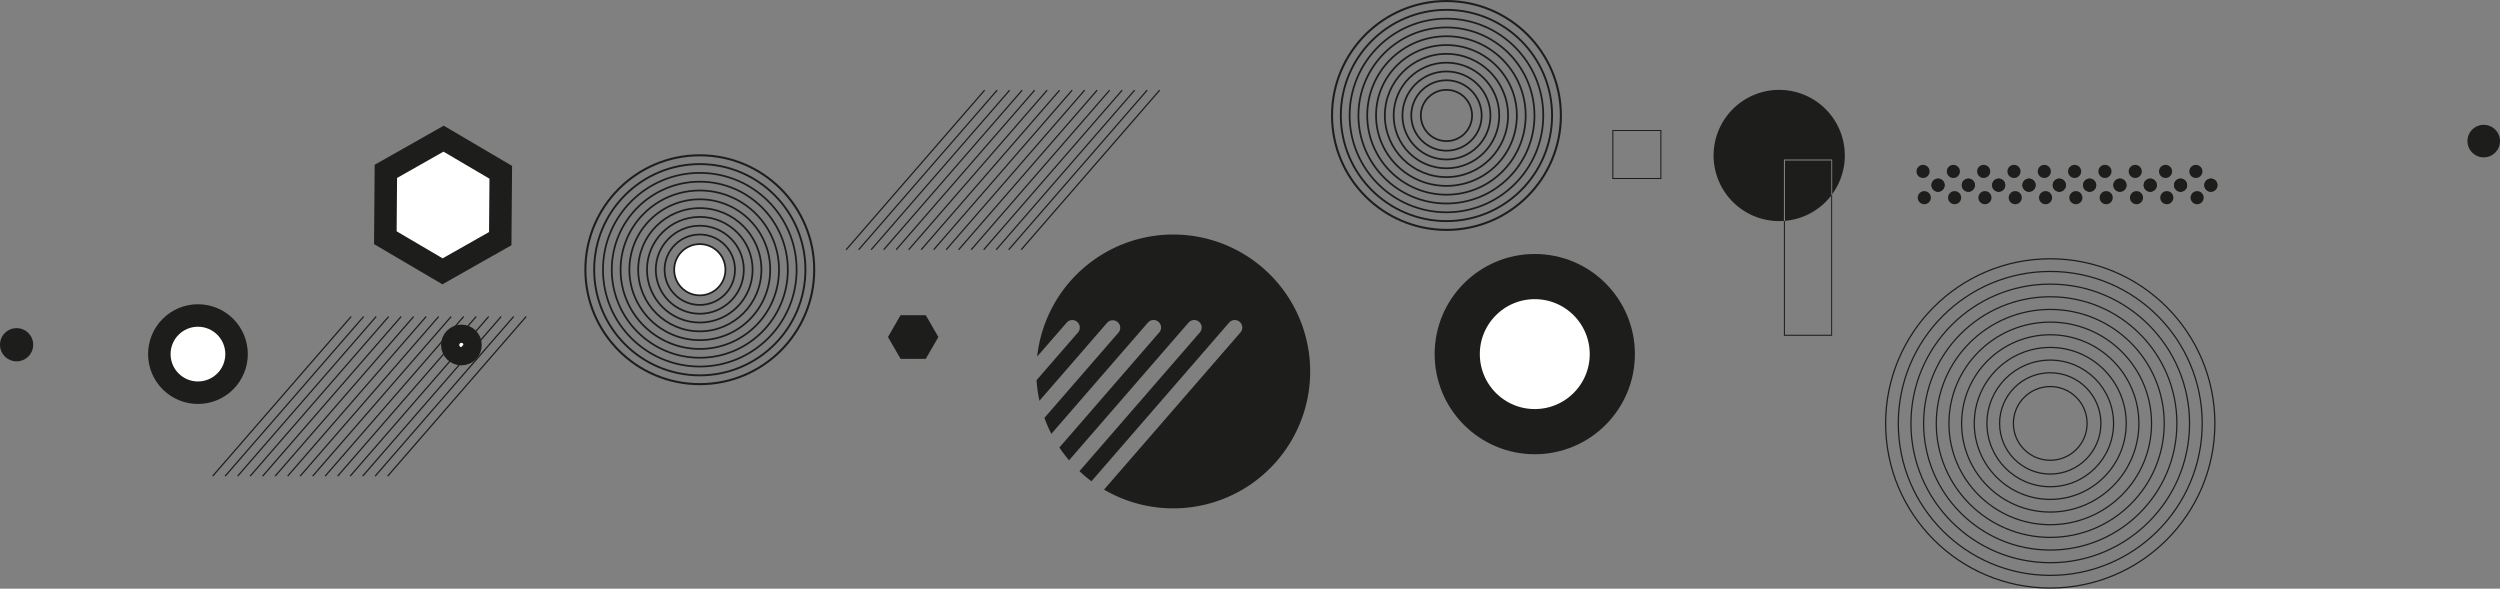 <svg xmlns="http://www.w3.org/2000/svg" viewBox="0 0 2000 470.93"><rect x="0" y="0" width="2000" height="470.93" fill="#808080" stroke="none"/><defs><style>.cls-1,.cls-2,.cls-8{fill:#fff;}.cls-1,.cls-2,.cls-3,.cls-4,.cls-5,.cls-6,.cls-8{stroke:#1d1d1b;stroke-miterlimit:10;}.cls-1{stroke-width:18px;}.cls-2,.cls-3{stroke-width:1.41px;}.cls-3,.cls-4,.cls-5,.cls-6{fill:none;}.cls-4{stroke-width:1.54px;}.cls-5{stroke-width:1.66px;}.cls-7{fill:#1d1d1b;}.cls-8{stroke-width:36.14px;}</style></defs><g id="Capa_2" data-name="Capa 2"><g id="Capa_1-2" data-name="Capa 1"><polygon class="cls-1" points="308.7 137.09 354.88 110.93 400.62 137.84 400.19 190.91 354.01 217.07 308.27 190.16 308.7 137.09"/><circle class="cls-1" cx="158.36" cy="283.28" r="30.89"/><circle class="cls-1" cx="369.13" cy="276" r="7.28"/><circle class="cls-2" cx="559.84" cy="215.78" r="20.5"/><circle class="cls-3" cx="559.84" cy="215.78" r="28.17"/><circle class="cls-3" cx="559.84" cy="215.78" r="35.21"/><circle class="cls-3" cx="559.84" cy="215.78" r="42.25"/><circle class="cls-3" cx="559.84" cy="215.78" r="49.29"/><circle class="cls-3" cx="559.84" cy="215.78" r="56.33"/><circle class="cls-3" cx="559.84" cy="215.78" r="63.38"/><circle class="cls-3" cx="559.84" cy="215.78" r="70.42"/><circle class="cls-3" cx="559.84" cy="215.78" r="77.46"/><circle class="cls-4" cx="559.84" cy="215.78" r="84.5"/><circle class="cls-5" cx="559.84" cy="215.78" r="91.54"/><circle class="cls-3" cx="1157.16" cy="92.38" r="20.5"/><circle class="cls-3" cx="1157.16" cy="92.38" r="28.17"/><circle class="cls-3" cx="1157.16" cy="92.38" r="35.21"/><circle class="cls-3" cx="1157.16" cy="92.38" r="42.25"/><circle class="cls-3" cx="1157.16" cy="92.38" r="49.29"/><circle class="cls-3" cx="1157.16" cy="92.38" r="56.33"/><circle class="cls-3" cx="1157.16" cy="92.38" r="63.38"/><circle class="cls-3" cx="1157.16" cy="92.38" r="70.42"/><circle class="cls-3" cx="1157.16" cy="92.38" r="77.46"/><circle class="cls-4" cx="1157.16" cy="92.38" r="84.5"/><circle class="cls-5" cx="1157.16" cy="92.38" r="91.54"/><circle class="cls-6" cx="1640.2" cy="338.73" r="29.49"/><circle class="cls-6" cx="1640.2" cy="338.73" r="40.52"/><circle class="cls-6" cx="1640.2" cy="338.73" r="50.65"/><circle class="cls-6" cx="1640.2" cy="338.73" r="60.78"/><circle class="cls-6" cx="1640.2" cy="338.73" r="70.91"/><circle class="cls-6" cx="1640.2" cy="338.73" r="81.04"/><circle class="cls-6" cx="1640.2" cy="338.73" r="91.18"/><circle class="cls-6" cx="1640.2" cy="338.73" r="101.31"/><circle class="cls-6" cx="1640.2" cy="338.73" r="111.44"/><circle class="cls-6" cx="1640.2" cy="338.73" r="121.57"/><circle class="cls-6" cx="1640.2" cy="338.73" r="131.7"/><line class="cls-6" x1="787.72" y1="72.13" x2="676.91" y2="199.79"/><line class="cls-6" x1="797.72" y1="72.13" x2="686.92" y2="199.79"/><line class="cls-6" x1="807.73" y1="72.13" x2="696.92" y2="199.79"/><line class="cls-6" x1="827.73" y1="72.13" x2="716.92" y2="199.79"/><line class="cls-6" x1="817.73" y1="72.13" x2="706.92" y2="199.79"/><line class="cls-6" x1="837.73" y1="72.13" x2="726.92" y2="199.79"/><line class="cls-6" x1="847.73" y1="72.13" x2="736.92" y2="199.79"/><line class="cls-6" x1="857.73" y1="72.13" x2="746.92" y2="199.79"/><line class="cls-6" x1="867.73" y1="72.13" x2="756.92" y2="199.79"/><line class="cls-6" x1="877.73" y1="72.13" x2="766.92" y2="199.79"/><line class="cls-6" x1="887.73" y1="72.13" x2="776.92" y2="199.79"/><line class="cls-6" x1="907.74" y1="72.13" x2="796.93" y2="199.79"/><line class="cls-6" x1="897.73" y1="72.13" x2="786.93" y2="199.79"/><line class="cls-6" x1="917.74" y1="72.13" x2="806.93" y2="199.79"/><line class="cls-6" x1="927.74" y1="72.13" x2="816.93" y2="199.79"/><line class="cls-6" x1="280.92" y1="253.24" x2="170.11" y2="380.9"/><line class="cls-6" x1="290.92" y1="253.24" x2="180.11" y2="380.9"/><line class="cls-6" x1="300.92" y1="253.24" x2="190.11" y2="380.9"/><line class="cls-6" x1="320.92" y1="253.24" x2="210.11" y2="380.9"/><line class="cls-6" x1="310.92" y1="253.24" x2="200.11" y2="380.9"/><line class="cls-6" x1="330.92" y1="253.24" x2="220.11" y2="380.9"/><line class="cls-6" x1="340.92" y1="253.24" x2="230.11" y2="380.9"/><line class="cls-6" x1="350.92" y1="253.24" x2="240.12" y2="380.9"/><line class="cls-6" x1="360.92" y1="253.24" x2="250.12" y2="380.9"/><line class="cls-6" x1="370.93" y1="253.24" x2="260.12" y2="380.9"/><line class="cls-6" x1="380.93" y1="253.24" x2="270.12" y2="380.9"/><line class="cls-6" x1="400.93" y1="253.24" x2="290.12" y2="380.9"/><line class="cls-6" x1="390.93" y1="253.24" x2="280.12" y2="380.9"/><line class="cls-6" x1="410.93" y1="253.24" x2="300.12" y2="380.9"/><line class="cls-6" x1="420.93" y1="253.24" x2="310.12" y2="380.9"/><polygon class="cls-7" points="740.61 252.15 720.45 252.15 710.37 269.61 720.45 287.07 740.61 287.07 750.7 269.61 740.61 252.15"/><circle class="cls-8" cx="1227.82" cy="283.29" r="62.03"/><path class="cls-7" d="M938.62,187.61a109.55,109.55,0,0,0-108.89,97.65l23.47-27a6,6,0,1,1,9.06,7.86l-33,38a109.42,109.42,0,0,0,2.29,16.5l54.1-62.33a6,6,0,0,1,9.07,7.86L835.55,334.3a109.72,109.72,0,0,0,5.54,12.76l77.12-88.84a6,6,0,1,1,9.06,7.86L847.51,358a110.66,110.66,0,0,0,7.74,10.23l95.46-110a6,6,0,1,1,9.06,7.86l-96.2,110.84a110.88,110.88,0,0,0,9.61,8.07l110-126.77a6,6,0,1,1,9.06,7.86l-109,125.59a109.54,109.54,0,1,0,55.36-204.06Z"/><path class="cls-7" d="M1465.75,127.57v27.78a52.49,52.49,0,1,0-42.38,21.53c1.27,0,2.52-.06,3.77-.15V127.57Z"/><path class="cls-7" d="M1428,128.4v48.27a52.42,52.42,0,0,0,37-20.23v-28Z"/><path class="cls-7" d="M1464.93,156.44V267.8h-37V176.67l-.83.06v91.9h38.61V155.35C1465.48,155.72,1465.21,156.08,1464.93,156.44Z"/><path class="cls-7" d="M1329.11,143.21h-39.25V104h39.25Zm-38.42-.83h37.59V104.79h-37.59Z"/><circle class="cls-7" cx="1562.69" cy="137.13" r="5.25"/><circle class="cls-7" cx="1538.44" cy="137.13" r="5.25"/><circle class="cls-7" cx="1586.94" cy="137.13" r="5.25"/><circle class="cls-7" cx="1611.19" cy="137.13" r="5.25"/><circle class="cls-7" cx="1635.45" cy="137.13" r="5.25"/><circle class="cls-7" cx="1683.95" cy="137.13" r="5.25"/><circle class="cls-7" cx="1659.7" cy="137.13" r="5.25"/><circle class="cls-7" cx="1708.2" cy="137.13" r="5.25"/><circle class="cls-7" cx="1732.45" cy="137.13" r="5.25"/><circle class="cls-7" cx="1756.7" cy="137.13" r="5.25"/><circle class="cls-7" cx="1574.69" cy="148.13" r="5.25"/><circle class="cls-7" cx="1550.44" cy="148.13" r="5.25"/><circle class="cls-7" cx="1598.95" cy="148.13" r="5.25"/><circle class="cls-7" cx="1623.2" cy="148.13" r="5.25"/><circle class="cls-7" cx="1647.45" cy="148.13" r="5.25"/><circle class="cls-7" cx="1695.95" cy="148.13" r="5.25"/><circle class="cls-7" cx="1671.7" cy="148.13" r="5.25"/><circle class="cls-7" cx="1720.2" cy="148.13" r="5.25"/><circle class="cls-7" cx="1744.45" cy="148.13" r="5.25"/><circle class="cls-7" cx="1768.7" cy="148.13" r="5.25"/><circle class="cls-7" cx="1574.69" cy="148.13" r="5.25"/><circle class="cls-7" cx="1550.44" cy="148.13" r="5.25"/><circle class="cls-7" cx="1598.95" cy="148.13" r="5.25"/><circle class="cls-7" cx="1623.2" cy="148.13" r="5.25"/><circle class="cls-7" cx="1647.45" cy="148.13" r="5.25"/><circle class="cls-7" cx="1695.95" cy="148.13" r="5.25"/><circle class="cls-7" cx="1671.7" cy="148.13" r="5.25"/><circle class="cls-7" cx="1720.2" cy="148.13" r="5.25"/><circle class="cls-7" cx="1744.45" cy="148.13" r="5.25"/><circle class="cls-7" cx="1768.7" cy="148.13" r="5.25"/><circle class="cls-7" cx="1563.69" cy="158.13" r="5.25"/><circle class="cls-7" cx="1539.44" cy="158.13" r="5.25"/><circle class="cls-7" cx="1587.94" cy="158.13" r="5.25"/><circle class="cls-7" cx="1612.19" cy="158.13" r="5.25"/><circle class="cls-7" cx="1636.45" cy="158.13" r="5.25"/><circle class="cls-7" cx="1684.95" cy="158.13" r="5.25"/><circle class="cls-7" cx="1660.7" cy="158.13" r="5.25"/><circle class="cls-7" cx="1709.2" cy="158.13" r="5.25"/><circle class="cls-7" cx="1733.45" cy="158.13" r="5.25"/><circle class="cls-7" cx="1757.7" cy="158.13" r="5.25"/><circle class="cls-7" cx="13.28" cy="275.79" r="13.28"/><circle class="cls-7" cx="1986.98" cy="112.87" r="13.02"/></g></g></svg>